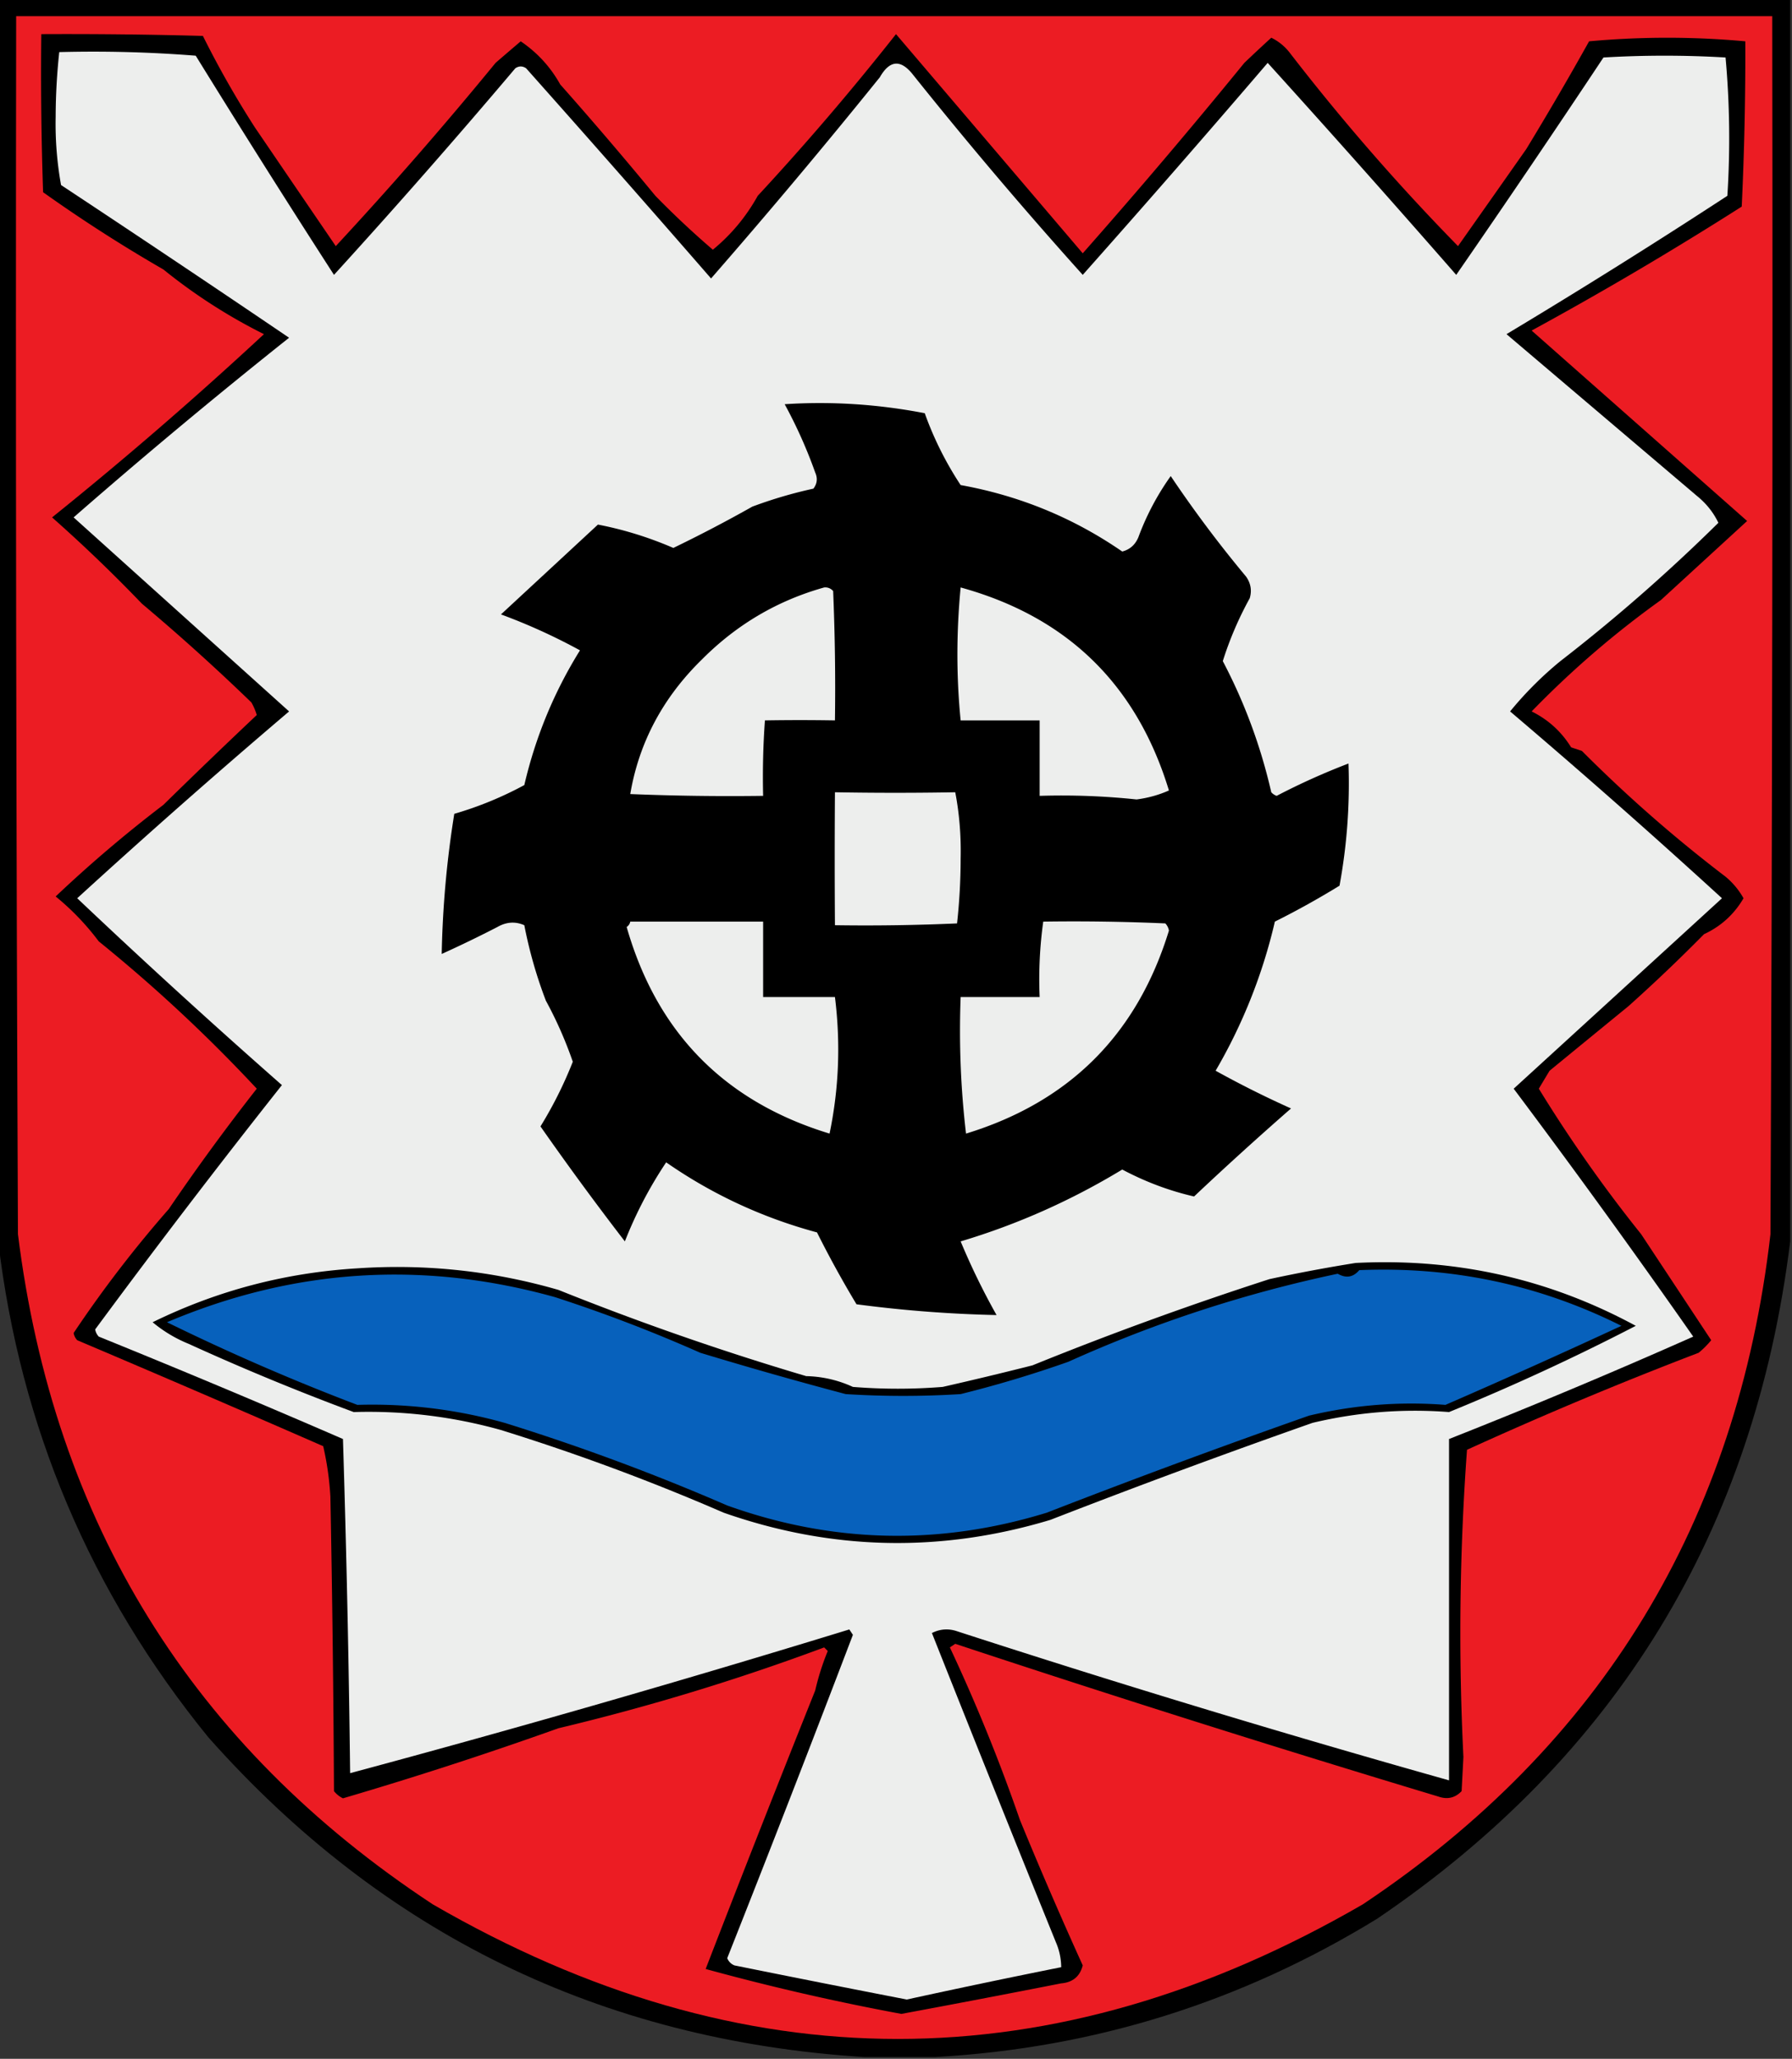 <svg xmlns="http://www.w3.org/2000/svg" width="499" height="573" style="shape-rendering:geometricPrecision;text-rendering:geometricPrecision;image-rendering:optimizeQuality;fill-rule:evenodd;clip-rule:evenodd"><rect width="100%" height="100%" fill="#333333" stroke="none"/><path style="opacity:1" d="M-.5-.5h499v346c-9.969 80.489-48.302 143.322-115 188.5-37.833 23.204-78.833 36.037-123 38.5h-20c-73.17-4.67-134.004-34.337-182.5-89-32.833-40.327-52.333-86.327-58.5-138V-.5z"/><path style="opacity:1" fill="#ec1c23" d="M4.5 4.5h489c.167 113 0 226-.5 339-9.237 80.042-47.07 142.208-113.5 186.5-86.314 49.961-172.648 49.961-259 0C53.51 485.923 15.01 423.757 5 343.5c-.5-113-.667-226-.5-339z"/><path style="opacity:1" d="M11.5 9.5c15.182-.076 30.182.09 45 .5A266.697 266.697 0 0 0 71 35.5c7.51 11.028 15.01 22.028 22.5 33a1094.413 1094.413 0 0 0 44.5-51c2.337-2.02 4.67-4.02 7-6 4.625 3.14 8.291 7.14 11 12a1128.34 1128.34 0 0 1 26.5 31 248.285 248.285 0 0 0 16 15c5.099-4.181 9.265-9.181 12.5-15a744.591 744.591 0 0 0 38.5-45l52 61a1761.272 1761.272 0 0 0 45-53 454.87 454.87 0 0 1 7.5-7c1.944.94 3.611 2.273 5 4a606.163 606.163 0 0 0 47 54c6.363-9.021 12.696-18.021 19-27a913.229 913.229 0 0 0 17.5-30 238.946 238.946 0 0 1 43.5 0 902.855 902.855 0 0 1-1 46A1000.962 1000.962 0 0 1 426.5 92l60 53-24 22a265.13 265.13 0 0 0-36 31c4.616 2.282 8.283 5.616 11 10l3 1a391.88 391.88 0 0 0 40 35 21.365 21.365 0 0 1 5 6c-2.616 4.477-6.282 7.81-11 10a468.896 468.896 0 0 1-21 20c-7.309 5.97-14.642 11.97-22 18a660.832 660.832 0 0 0-3 5 392.867 392.867 0 0 0 28.5 40.5l19.5 29.5a24.275 24.275 0 0 1-3.5 3.5 1113.639 1113.639 0 0 0-64.5 27 699.919 699.919 0 0 0-1 85.5l-.5 9.5c-1.808 1.896-3.975 2.396-6.5 1.5A5235.81 5235.81 0 0 1 266 457.5l-1.5 1a491.463 491.463 0 0 1 19.5 48 1213.6 1213.6 0 0 0 17.5 40.5c-.787 3.068-2.787 4.734-6 5a4336.931 4336.931 0 0 1-44.5 8.5 660.568 660.568 0 0 1-54.5-12.5 6933.89 6933.89 0 0 1 30.5-77.5 70.417 70.417 0 0 1 3.5-11l-1-1a631.473 631.473 0 0 1-74 22.5 1105.923 1105.923 0 0 1-60 19.5 7.253 7.253 0 0 1-2.5-2 5892.518 5892.518 0 0 0-1-82 83.717 83.717 0 0 0-2-14A6567.767 6567.767 0 0 0 21.5 373a3.942 3.942 0 0 1-1-2A332.65 332.65 0 0 1 47 336.5 613.512 613.512 0 0 1 71.5 303a427.375 427.375 0 0 0-44-41 70.975 70.975 0 0 0-12-12.5 368.379 368.379 0 0 1 30-25.5c8.703-8.527 17.37-16.86 26-25a16.23 16.23 0 0 0-1.5-3.5A587.391 587.391 0 0 0 39.5 168a422.011 422.011 0 0 0-25-24 1100.383 1100.383 0 0 0 59-51 153.52 153.52 0 0 1-28-18A417.686 417.686 0 0 1 12 53.5a968.43 968.43 0 0 1-.5-44z"/><path style="opacity:1" fill="#edeeed" d="M16.5 14.5c12.684-.332 25.35 0 38 1a3638.573 3638.573 0 0 0 38.5 61A2074.837 2074.837 0 0 0 143.5 19c1-.667 2-.667 3 0A6741.665 6741.665 0 0 1 198 77.5a1870.99 1870.99 0 0 0 47-56c2.689-4.693 5.689-5.027 9-1a1258.564 1258.564 0 0 0 47.5 56 4321.177 4321.177 0 0 0 51.5-59 4496.602 4496.602 0 0 1 52.5 59 3971.747 3971.747 0 0 0 41-60.5 289.236 289.236 0 0 1 34 0 250.1 250.1 0 0 1 .5 38.5A1913.37 1913.37 0 0 1 419.5 93l53 45c2.603 2.094 4.603 4.594 6 7.5a486.09 486.09 0 0 1-44 38.5 99.916 99.916 0 0 0-14 14 2149.853 2149.853 0 0 1 59 52c-19.397 17.736-38.73 35.403-58 53a2565.194 2565.194 0 0 1 50 69 1757.199 1757.199 0 0 1-68 28.5v95a3605.425 3605.425 0 0 1-137-41.5c-2.402-.814-4.735-.647-7 .5a13354.51 13354.51 0 0 0 34.5 86 17.758 17.758 0 0 1 1.5 7 2455.759 2455.759 0 0 0-43 9 6092.236 6092.236 0 0 1-48-9.5c-.928-.388-1.595-1.055-2-2a7273.145 7273.145 0 0 0 35-90l-1-1.5a4109.686 4109.686 0 0 1-139 40 4783.78 4783.78 0 0 0-2-93 2981.42 2981.42 0 0 0-68-28.5 3.942 3.942 0 0 1-1-2 2534.829 2534.829 0 0 1 52-68 2075.597 2075.597 0 0 1-57-52 2191.757 2191.757 0 0 1 59-52l-60-54a1687.344 1687.344 0 0 1 60-50A6447.514 6447.514 0 0 0 17 51.5a95.833 95.833 0 0 1-1.5-19c.02-6.078.354-12.078 1-18z"/><path style="opacity:1" d="M218.5 112.5c12.932-.849 25.932-.016 39 2.5a93.504 93.504 0 0 0 10 20c16.423 2.967 31.423 9.134 45 18.5 2.128-.554 3.628-1.887 4.5-4a72.562 72.562 0 0 1 9-17 338.195 338.195 0 0 0 21 28c1.301 1.865 1.635 3.865 1 6a95.826 95.826 0 0 0-7.5 17.5c6.071 11.541 10.571 23.708 13.5 36.5.414.457.914.791 1.5 1a189.874 189.874 0 0 1 20-9 156.79 156.79 0 0 1-2.5 34 233.265 233.265 0 0 1-18 10 149.13 149.13 0 0 1-16.5 41.5 274.773 274.773 0 0 0 21 10.5 948.89 948.89 0 0 0-27 24.5c-6.881-1.576-13.548-4.076-20-7.5-14.239 8.625-29.239 15.292-45 20a193.815 193.815 0 0 0 10 20.5c-13.03-.28-26.03-1.28-39-3a292.292 292.292 0 0 1-11-20c-15.183-4.094-29.183-10.594-42-19.5a114.993 114.993 0 0 0-11.5 22 869.628 869.628 0 0 1-23.5-32 113.368 113.368 0 0 0 9-18 111.47 111.47 0 0 0-7.5-17 125.73 125.73 0 0 1-6-21c-2.498-1.098-4.998-.932-7.5.5a330.732 330.732 0 0 1-15.5 7.5 277.81 277.81 0 0 1 3.5-39 98.969 98.969 0 0 0 19.5-8c3.116-13.393 8.283-25.893 15.5-37.5a164.546 164.546 0 0 0-22-10 36823.58 36823.58 0 0 0 27-25c7.152 1.376 14.152 3.543 21 6.5a394.219 394.219 0 0 0 22-11.5 124.177 124.177 0 0 1 17-5c1.054-1.388 1.22-2.888.5-4.5a131.842 131.842 0 0 0-8.5-19z"/><path style="opacity:1" fill="#edeeed" d="M229.5 163.5c.996-.086 1.829.248 2.5 1 .5 11.995.667 23.995.5 36a560.877 560.877 0 0 0-19.5 0c-.5 6.992-.666 13.992-.5 21-12.338.167-24.671 0-37-.5 2.449-14.381 9.115-26.881 20-37.5 9.66-9.692 20.994-16.359 34-20zM267.5 163.5c29.681 8.181 49.015 27.014 58 56.5-2.818 1.254-5.818 2.087-9 2.5a198.747 198.747 0 0 0-27-1v-21h-22c-1.207-12.106-1.207-24.44 0-37zM232.5 220.5c11.261.2 22.427.2 33.5 0 1.149 6.002 1.649 12.168 1.5 18.5a165.6 165.6 0 0 1-1 18c-11.328.5-22.662.667-34 .5a2592.775 2592.775 0 0 1 0-37zM175.5 256.5h37v21h20c1.602 12.843 1.102 25.509-1.5 38-29.238-8.905-48.071-28.071-56.5-57.5.556-.383.889-.883 1-1.5zM290.5 256.5c11.338-.167 22.672 0 34 .5a3.943 3.943 0 0 1 1 2c-8.846 28.846-27.68 47.68-56.5 56.5-1.479-12.507-1.979-25.174-1.5-38h22a116.8 116.8 0 0 1 1-21z"/><path style="opacity:1" d="M377.5 351.5c27.848-1.418 53.848 4.416 78 17.5a635.894 635.894 0 0 1-52 24c-12.789-.985-25.456.015-38 3a2385.985 2385.985 0 0 0-73 27c-30.582 9.216-60.915 8.55-91-2a611.759 611.759 0 0 0-62-23 136.438 136.438 0 0 0-41-5 690.712 690.712 0 0 1-46-19 37.882 37.882 0 0 1-10-6c17.934-8.791 36.934-13.791 57-15 19.019-1.289 37.686.711 56 6a779.507 779.507 0 0 0 69 24 32.653 32.653 0 0 1 13 3c8.333.667 16.667.667 25 0 8.347-1.892 16.68-3.892 25-6a968.248 968.248 0 0 1 66-24 443.138 443.138 0 0 1 24-4.5z"/><path style="opacity:1" fill="#0761bc" d="M378.5 353.5c25.842-1.088 50.176 4.079 73 15.5a2200.993 2200.993 0 0 1-49 22c-12.773-.988-25.439.012-38 3a2385.985 2385.985 0 0 0-73 27c-29.913 9.206-59.58 8.54-89-2a611.759 611.759 0 0 0-62-23 136.438 136.438 0 0 0-41-5 623.573 623.573 0 0 1-53-23c35.195-14.92 71.195-17.253 108-7a415.551 415.551 0 0 1 40.5 15.5 1179.28 1179.28 0 0 0 40.5 11.5c10.667.667 21.333.667 32 0a325.205 325.205 0 0 0 30-9 365.614 365.614 0 0 1 75-24.5c2.323 1.331 4.323.998 6-1z"/></svg>